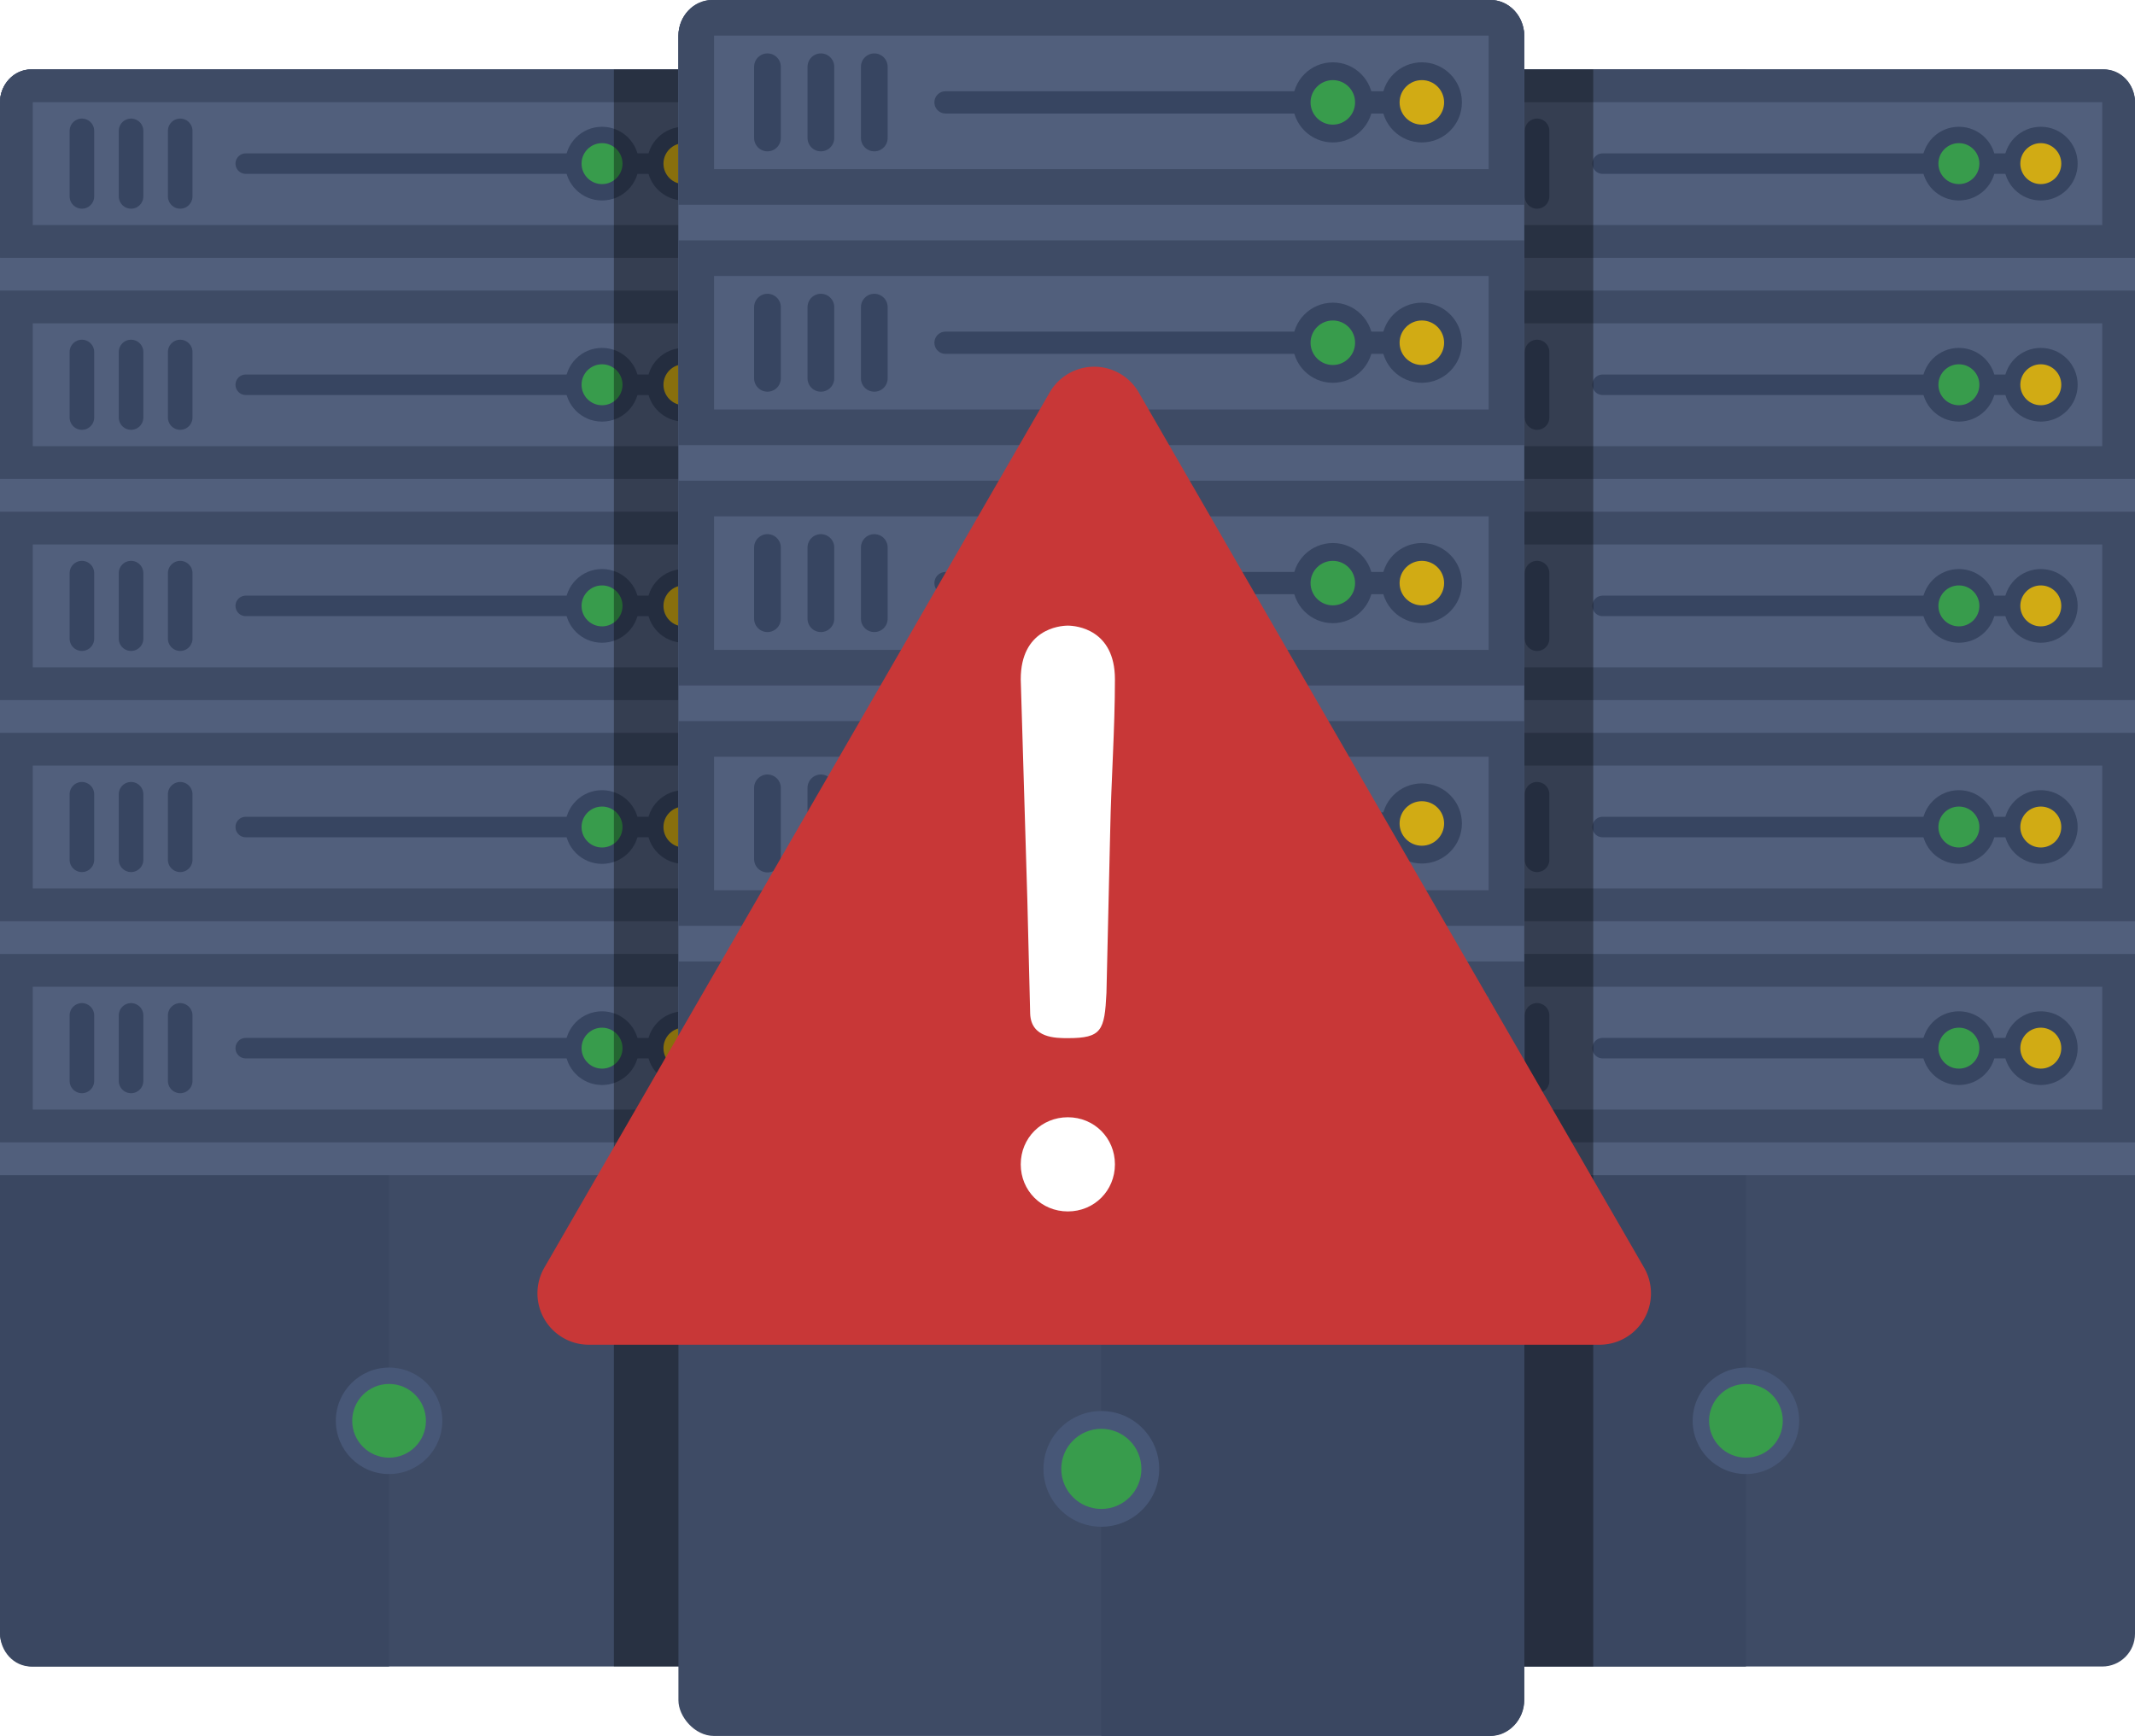 <svg id="egxmW4z6eq51" xmlns="http://www.w3.org/2000/svg" xmlns:xlink="http://www.w3.org/1999/xlink" viewBox="0 0 479.6 390" shape-rendering="geometricPrecision" text-rendering="geometricPrecision"><defs id="defs536"><filter style="color-interpolation-filters:sRGB;" id="filter33230" x="-0.245" y="-0.279" width="1.515" height="1.586"><feFlood flood-opacity="0.435" flood-color="rgb(0,0,0)" result="flood" id="feFlood33220" /><feComposite in="flood" in2="SourceGraphic" operator="in" result="composite1" id="feComposite33222" /><feGaussianBlur in="composite1" stdDeviation="25.564" result="blur" id="feGaussianBlur33224" /><feOffset dx="6" dy="6" result="offset" id="feOffset33226" /><feComposite in="SourceGraphic" in2="offset" operator="over" result="composite2" id="feComposite33228" /></filter></defs><g id="egxmW4z6eq52"><g transform="matrix(.92 0 0 0.92 102.4 11.92)"><g transform="translate(0-6)"><rect width="190" height="390" rx="8" ry="8" transform="translate(220 10)" fill="#3e4b65" stroke-width="0"/><path d="M407.4,10C411.597,10,415,13.676,415,18.211v373.579C415,396.324,411.597,400,407.4,400L320,400v-390h87.4Z" transform="matrix(-1 0 0-1 635 410)" fill="#3a4761" stroke-width="0"/><path d="M0,270L0,8.182C0,3.663,3.403,0,7.6,0h174.8C186.597,0,190,3.663,190,8.182L190,270" transform="translate(220 10)" fill="#515f7c" stroke-width="0"/></g><g transform="translate(-5-5)"><ellipse rx="13" ry="13" transform="translate(320 339)" fill="#475777" stroke-width="0"/><ellipse rx="9" ry="9" transform="translate(320 339)" fill="#389c4c" stroke-width="0"/></g><g><g transform="translate(.001 0)"><rect width="190" height="46" rx="0" ry="0" transform="translate(220 220)" fill="#3e4b65" stroke-width="0"/><rect width="174" height="30" rx="0" ry="0" transform="translate(228 228)" fill="#515f7c" stroke-width="0"/></g><g transform="translate(2 0)"><line x1="0" y1="-9" x2="0" y2="7" transform="translate(238 244)" paint-order="stroke fill markers" fill="none" stroke="#374561" stroke-width="6" stroke-linecap="round"/><line x1="0" y1="-9" x2="0" y2="7" transform="translate(250 244)" paint-order="stroke fill markers" fill="none" stroke="#374561" stroke-width="6" stroke-linecap="round"/><line x1="0" y1="-9" x2="0" y2="7" transform="translate(262 244)" paint-order="stroke fill markers" fill="none" stroke="#374561" stroke-width="6" stroke-linecap="round"/></g><g transform="translate(-2 0)"><line x1="-55.22" y1="0" x2="44.78" y2="0" transform="translate(337.22 243)" paint-order="stroke fill markers" fill="none" stroke="#374561" stroke-width="5" stroke-linecap="round"/><g transform="translate(-6 0)"><ellipse rx="9" ry="9" transform="translate(395 243)" fill="#374561" stroke-width="0"/><ellipse rx="5" ry="5" transform="translate(395 243)" fill="#d1ab14" stroke-width="0"/></g><g transform="translate(-10 0)"><ellipse rx="9" ry="9" transform="translate(379 243)" fill="#374561" stroke-width="0"/><ellipse rx="5" ry="5" transform="translate(379 243)" fill="#389c4c" stroke-width="0"/></g></g></g><g transform="translate(-.001-54)"><g transform="translate(.001 0)"><rect width="190" height="46" rx="0" ry="0" transform="translate(220 220)" fill="#3e4b65" stroke-width="0"/><rect width="174" height="30" rx="0" ry="0" transform="translate(228 228)" fill="#515f7c" stroke-width="0"/></g><g transform="translate(2 0)"><line x1="0" y1="-9" x2="0" y2="7" transform="translate(238 244)" paint-order="stroke fill markers" fill="none" stroke="#374561" stroke-width="6" stroke-linecap="round"/><line x1="0" y1="-9" x2="0" y2="7" transform="translate(250 244)" paint-order="stroke fill markers" fill="none" stroke="#374561" stroke-width="6" stroke-linecap="round"/><line x1="0" y1="-9" x2="0" y2="7" transform="translate(262 244)" paint-order="stroke fill markers" fill="none" stroke="#374561" stroke-width="6" stroke-linecap="round"/></g><g transform="translate(-2 0)"><line x1="-55.22" y1="0" x2="44.78" y2="0" transform="translate(337.22 243)" paint-order="stroke fill markers" fill="none" stroke="#374561" stroke-width="5" stroke-linecap="round"/><g transform="translate(-6 0)"><ellipse rx="9" ry="9" transform="translate(395 243)" fill="#374561" stroke-width="0"/><ellipse rx="5" ry="5" transform="translate(395 243)" fill="#d1ab14" stroke-width="0"/></g><g transform="translate(-10 0)"><ellipse rx="9" ry="9" transform="translate(379 243)" fill="#374561" stroke-width="0"/><ellipse rx="5" ry="5" transform="translate(379 243)" fill="#389c4c" stroke-width="0"/></g></g></g><g transform="translate(0-108)"><g transform="translate(.001 0)"><rect width="190" height="46" rx="0" ry="0" transform="translate(220 220)" fill="#3e4b65" stroke-width="0"/><rect width="174" height="30" rx="0" ry="0" transform="translate(228 228)" fill="#515f7c" stroke-width="0"/></g><g transform="translate(2 0)"><line x1="0" y1="-9" x2="0" y2="7" transform="translate(238 244)" paint-order="stroke fill markers" fill="none" stroke="#374561" stroke-width="6" stroke-linecap="round"/><line x1="0" y1="-9" x2="0" y2="7" transform="translate(250 244)" paint-order="stroke fill markers" fill="none" stroke="#374561" stroke-width="6" stroke-linecap="round"/><line x1="0" y1="-9" x2="0" y2="7" transform="translate(262 244)" paint-order="stroke fill markers" fill="none" stroke="#374561" stroke-width="6" stroke-linecap="round"/></g><g transform="translate(-2 0)"><line x1="-55.22" y1="0" x2="44.78" y2="0" transform="translate(337.22 243)" paint-order="stroke fill markers" fill="none" stroke="#374561" stroke-width="5" stroke-linecap="round"/><g transform="translate(-6 0)"><ellipse rx="9" ry="9" transform="translate(395 243)" fill="#374561" stroke-width="0"/><ellipse rx="5" ry="5" transform="translate(395 243)" fill="#d1ab14" stroke-width="0"/></g><g transform="translate(-10 0)"><ellipse rx="9" ry="9" transform="translate(379 243)" fill="#374561" stroke-width="0"/><ellipse rx="5" ry="5" transform="translate(379 243)" fill="#389c4c" stroke-width="0"/></g></g></g><g transform="translate(0-162)"><g transform="translate(.001 0)"><rect width="190" height="46" rx="0" ry="0" transform="translate(220 220)" fill="#3e4b65" stroke-width="0"/><rect width="174" height="30" rx="0" ry="0" transform="translate(228 228)" fill="#515f7c" stroke-width="0"/></g><g transform="translate(2 0)"><line x1="0" y1="-9" x2="0" y2="7" transform="translate(238 244)" paint-order="stroke fill markers" fill="none" stroke="#374561" stroke-width="6" stroke-linecap="round"/><line x1="0" y1="-9" x2="0" y2="7" transform="translate(250 244)" paint-order="stroke fill markers" fill="none" stroke="#374561" stroke-width="6" stroke-linecap="round"/><line x1="0" y1="-9" x2="0" y2="7" transform="translate(262 244)" paint-order="stroke fill markers" fill="none" stroke="#374561" stroke-width="6" stroke-linecap="round"/></g><g transform="translate(-2 0)"><line x1="-55.22" y1="0" x2="44.78" y2="0" transform="translate(337.22 243)" paint-order="stroke fill markers" fill="none" stroke="#374561" stroke-width="5" stroke-linecap="round"/><g transform="translate(-6 0)"><ellipse rx="9" ry="9" transform="translate(395 243)" fill="#374561" stroke-width="0"/><ellipse rx="5" ry="5" transform="translate(395 243)" fill="#d1ab14" stroke-width="0"/></g><g transform="translate(-10 0)"><ellipse rx="9" ry="9" transform="translate(379 243)" fill="#374561" stroke-width="0"/><ellipse rx="5" ry="5" transform="translate(379 243)" fill="#389c4c" stroke-width="0"/></g></g></g><g transform="translate(0-216)"><g transform="translate(.001 0)"><path d="M0,46L0,8C0,3.582,3.403,0,7.6,0h174.8c4.197,0,7.6,3.582,7.6,8v38" transform="translate(220 220)" fill="#3e4b65" stroke-width="0"/><rect width="174" height="30" rx="0" ry="0" transform="translate(228 228)" fill="#515f7c" stroke-width="0"/></g><g transform="translate(2 0)"><line x1="0" y1="-9" x2="0" y2="7" transform="translate(238 244)" paint-order="stroke fill markers" fill="none" stroke="#374561" stroke-width="6" stroke-linecap="round"/><line x1="0" y1="-9" x2="0" y2="7" transform="translate(250 244)" paint-order="stroke fill markers" fill="none" stroke="#374561" stroke-width="6" stroke-linecap="round"/><line x1="0" y1="-9" x2="0" y2="7" transform="translate(262 244)" paint-order="stroke fill markers" fill="none" stroke="#374561" stroke-width="6" stroke-linecap="round"/></g><g transform="translate(-2 0)"><line x1="-55.22" y1="0" x2="44.78" y2="0" transform="translate(337.22 243)" paint-order="stroke fill markers" fill="none" stroke="#374561" stroke-width="5" stroke-linecap="round"/><g transform="translate(-6 0)"><ellipse rx="9" ry="9" transform="translate(395 243)" fill="#374561" stroke-width="0"/><ellipse rx="5" ry="5" transform="translate(395 243)" fill="#d1ab14" stroke-width="0"/></g><g transform="translate(-10 0)"><ellipse rx="9" ry="9" transform="translate(379 243)" fill="#374561" stroke-width="0"/><ellipse rx="5" ry="5" transform="translate(379 243)" fill="#389c4c" stroke-width="0"/></g></g></g></g><g transform="matrix(.92 0 0 0.92-202.4 11.92)"><g transform="translate(0-6)"><rect width="190" height="390" rx="8" ry="8" transform="translate(220 10)" fill="#3e4b65" stroke-width="0"/><path d="M407.4,10C411.597,10,415,13.676,415,18.211v373.579C415,396.324,411.597,400,407.4,400L320,400v-390h87.4Z" transform="matrix(-1 0 0-1 635 410)" fill="#3a4761" stroke-width="0"/><path d="M0,270L0,8.182C0,3.663,3.403,0,7.6,0h174.8C186.597,0,190,3.663,190,8.182L190,270" transform="translate(220 10)" fill="#515f7c" stroke-width="0"/></g><g transform="translate(-5-5)"><ellipse rx="13" ry="13" transform="translate(320 339)" fill="#475777" stroke-width="0"/><ellipse rx="9" ry="9" transform="translate(320 339)" fill="#389c4c" stroke-width="0"/></g><g><g transform="translate(.001 0)"><rect width="190" height="46" rx="0" ry="0" transform="translate(220 220)" fill="#3e4b65" stroke-width="0"/><rect width="174" height="30" rx="0" ry="0" transform="translate(228 228)" fill="#515f7c" stroke-width="0"/></g><g transform="translate(2 0)"><line x1="0" y1="-9" x2="0" y2="7" transform="translate(238 244)" paint-order="stroke fill markers" fill="none" stroke="#374561" stroke-width="6" stroke-linecap="round"/><line x1="0" y1="-9" x2="0" y2="7" transform="translate(250 244)" paint-order="stroke fill markers" fill="none" stroke="#374561" stroke-width="6" stroke-linecap="round"/><line x1="0" y1="-9" x2="0" y2="7" transform="translate(262 244)" paint-order="stroke fill markers" fill="none" stroke="#374561" stroke-width="6" stroke-linecap="round"/></g><g transform="translate(-2 0)"><line x1="-55.22" y1="0" x2="44.78" y2="0" transform="translate(337.22 243)" paint-order="stroke fill markers" fill="none" stroke="#374561" stroke-width="5" stroke-linecap="round"/><g transform="translate(-6 0)"><ellipse rx="9" ry="9" transform="translate(395 243)" fill="#374561" stroke-width="0"/><ellipse rx="5" ry="5" transform="translate(395 243)" fill="#d1ab14" stroke-width="0"/></g><g transform="translate(-10 0)"><ellipse rx="9" ry="9" transform="translate(379 243)" fill="#374561" stroke-width="0"/><ellipse rx="5" ry="5" transform="translate(379 243)" fill="#389c4c" stroke-width="0"/></g></g></g><g transform="translate(-.001-54)"><g transform="translate(.001 0)"><rect width="190" height="46" rx="0" ry="0" transform="translate(220 220)" fill="#3e4b65" stroke-width="0"/><rect width="174" height="30" rx="0" ry="0" transform="translate(228 228)" fill="#515f7c" stroke-width="0"/></g><g transform="translate(2 0)"><line x1="0" y1="-9" x2="0" y2="7" transform="translate(238 244)" paint-order="stroke fill markers" fill="none" stroke="#374561" stroke-width="6" stroke-linecap="round"/><line x1="0" y1="-9" x2="0" y2="7" transform="translate(250 244)" paint-order="stroke fill markers" fill="none" stroke="#374561" stroke-width="6" stroke-linecap="round"/><line x1="0" y1="-9" x2="0" y2="7" transform="translate(262 244)" paint-order="stroke fill markers" fill="none" stroke="#374561" stroke-width="6" stroke-linecap="round"/></g><g transform="translate(-2 0)"><line x1="-55.22" y1="0" x2="44.78" y2="0" transform="translate(337.22 243)" paint-order="stroke fill markers" fill="none" stroke="#374561" stroke-width="5" stroke-linecap="round"/><g transform="translate(-6 0)"><ellipse rx="9" ry="9" transform="translate(395 243)" fill="#374561" stroke-width="0"/><ellipse rx="5" ry="5" transform="translate(395 243)" fill="#d1ab14" stroke-width="0"/></g><g transform="translate(-10 0)"><ellipse rx="9" ry="9" transform="translate(379 243)" fill="#374561" stroke-width="0"/><ellipse rx="5" ry="5" transform="translate(379 243)" fill="#389c4c" stroke-width="0"/></g></g></g><g transform="translate(0-108)"><g transform="translate(.001 0)"><rect width="190" height="46" rx="0" ry="0" transform="translate(220 220)" fill="#3e4b65" stroke-width="0"/><rect width="174" height="30" rx="0" ry="0" transform="translate(228 228)" fill="#515f7c" stroke-width="0"/></g><g transform="translate(2 0)"><line x1="0" y1="-9" x2="0" y2="7" transform="translate(238 244)" paint-order="stroke fill markers" fill="none" stroke="#374561" stroke-width="6" stroke-linecap="round"/><line x1="0" y1="-9" x2="0" y2="7" transform="translate(250 244)" paint-order="stroke fill markers" fill="none" stroke="#374561" stroke-width="6" stroke-linecap="round"/><line x1="0" y1="-9" x2="0" y2="7" transform="translate(262 244)" paint-order="stroke fill markers" fill="none" stroke="#374561" stroke-width="6" stroke-linecap="round"/></g><g transform="translate(-2 0)"><line x1="-55.22" y1="0" x2="44.78" y2="0" transform="translate(337.22 243)" paint-order="stroke fill markers" fill="none" stroke="#374561" stroke-width="5" stroke-linecap="round"/><g transform="translate(-6 0)"><ellipse rx="9" ry="9" transform="translate(395 243)" fill="#374561" stroke-width="0"/><ellipse rx="5" ry="5" transform="translate(395 243)" fill="#d1ab14" stroke-width="0"/></g><g transform="translate(-10 0)"><ellipse rx="9" ry="9" transform="translate(379 243)" fill="#374561" stroke-width="0"/><ellipse rx="5" ry="5" transform="translate(379 243)" fill="#389c4c" stroke-width="0"/></g></g></g><g transform="translate(0-162)"><g transform="translate(.001 0)"><rect width="190" height="46" rx="0" ry="0" transform="translate(220 220)" fill="#3e4b65" stroke-width="0"/><rect width="174" height="30" rx="0" ry="0" transform="translate(228 228)" fill="#515f7c" stroke-width="0"/></g><g transform="translate(2 0)"><line x1="0" y1="-9" x2="0" y2="7" transform="translate(238 244)" paint-order="stroke fill markers" fill="none" stroke="#374561" stroke-width="6" stroke-linecap="round"/><line x1="0" y1="-9" x2="0" y2="7" transform="translate(250 244)" paint-order="stroke fill markers" fill="none" stroke="#374561" stroke-width="6" stroke-linecap="round"/><line x1="0" y1="-9" x2="0" y2="7" transform="translate(262 244)" paint-order="stroke fill markers" fill="none" stroke="#374561" stroke-width="6" stroke-linecap="round"/></g><g transform="translate(-2 0)"><line x1="-55.22" y1="0" x2="44.78" y2="0" transform="translate(337.22 243)" paint-order="stroke fill markers" fill="none" stroke="#374561" stroke-width="5" stroke-linecap="round"/><g transform="translate(-6 0)"><ellipse rx="9" ry="9" transform="translate(395 243)" fill="#374561" stroke-width="0"/><ellipse rx="5" ry="5" transform="translate(395 243)" fill="#d1ab14" stroke-width="0"/></g><g transform="translate(-10 0)"><ellipse rx="9" ry="9" transform="translate(379 243)" fill="#374561" stroke-width="0"/><ellipse rx="5" ry="5" transform="translate(379 243)" fill="#389c4c" stroke-width="0"/></g></g></g><g transform="translate(0-216)"><g transform="translate(.001 0)"><path d="M0,46L0,8C0,3.582,3.403,0,7.6,0h174.8c4.197,0,7.6,3.582,7.6,8v38" transform="translate(220 220)" fill="#3e4b65" stroke-width="0"/><rect width="174" height="30" rx="0" ry="0" transform="translate(228 228)" fill="#515f7c" stroke-width="0"/></g><g transform="translate(2 0)"><line x1="0" y1="-9" x2="0" y2="7" transform="translate(238 244)" paint-order="stroke fill markers" fill="none" stroke="#374561" stroke-width="6" stroke-linecap="round"/><line x1="0" y1="-9" x2="0" y2="7" transform="translate(250 244)" paint-order="stroke fill markers" fill="none" stroke="#374561" stroke-width="6" stroke-linecap="round"/><line x1="0" y1="-9" x2="0" y2="7" transform="translate(262 244)" paint-order="stroke fill markers" fill="none" stroke="#374561" stroke-width="6" stroke-linecap="round"/></g><g transform="translate(-2 0)"><line x1="-55.22" y1="0" x2="44.78" y2="0" transform="translate(337.22 243)" paint-order="stroke fill markers" fill="none" stroke="#374561" stroke-width="5" stroke-linecap="round"/><g transform="translate(-6 0)"><ellipse rx="9" ry="9" transform="translate(395 243)" fill="#374561" stroke-width="0"/><ellipse rx="5" ry="5" transform="translate(395 243)" fill="#d1ab14" stroke-width="0"/></g><g transform="translate(-10 0)"><ellipse rx="9" ry="9" transform="translate(379 243)" fill="#374561" stroke-width="0"/><ellipse rx="5" ry="5" transform="translate(379 243)" fill="#389c4c" stroke-width="0"/></g></g></g></g><rect width="220" height="358.8" rx="0" ry="0" transform="translate(137.9 15.6)" fill-opacity="0.35" stroke-width="0"/><g transform="translate(-67.6-4)"><g transform="translate(0-6)"><rect width="190" height="390" rx="8" ry="8" transform="translate(220 10)" fill="#3e4b65" stroke-width="0"/><path d="M407.4,10C411.597,10,415,13.676,415,18.211v373.579C415,396.324,411.597,400,407.4,400L320,400v-390h87.4Z" transform="translate(-5 0)" fill="#3a4761" stroke-width="0"/><path d="M0,270L0,8.182C0,3.663,3.403,0,7.6,0h174.8C186.597,0,190,3.663,190,8.182L190,270" transform="translate(220 10)" fill="#515f7c" stroke-width="0"/></g><g transform="translate(-5-5)"><ellipse rx="13" ry="13" transform="translate(320 339)" fill="#475777" stroke-width="0"/><ellipse rx="9" ry="9" transform="translate(320 339)" fill="#389c4c" stroke-width="0"/></g><g><g transform="translate(.001 0)"><rect width="190" height="46" rx="0" ry="0" transform="translate(220 220)" fill="#3e4b65" stroke-width="0"/><rect width="174" height="30" rx="0" ry="0" transform="translate(228 228)" fill="#515f7c" stroke-width="0"/></g><g transform="translate(2 0)"><line x1="0" y1="-9" x2="0" y2="7" transform="translate(238 244)" paint-order="stroke fill markers" fill="none" stroke="#374561" stroke-width="6" stroke-linecap="round"/><line x1="0" y1="-9" x2="0" y2="7" transform="translate(250 244)" paint-order="stroke fill markers" fill="none" stroke="#374561" stroke-width="6" stroke-linecap="round"/><line x1="0" y1="-9" x2="0" y2="7" transform="translate(262 244)" paint-order="stroke fill markers" fill="none" stroke="#374561" stroke-width="6" stroke-linecap="round"/></g><g transform="translate(-2 0)"><line x1="-55.22" y1="0" x2="44.78" y2="0" transform="translate(337.22 243)" paint-order="stroke fill markers" fill="none" stroke="#374561" stroke-width="5" stroke-linecap="round"/><g transform="translate(-6 0)"><ellipse rx="9" ry="9" transform="translate(395 243)" fill="#374561" stroke-width="0"/><ellipse rx="5" ry="5" transform="translate(395 243)" fill="#d1ab14" stroke-width="0"/></g><g transform="translate(-10 0)"><ellipse rx="9" ry="9" transform="translate(379 243)" fill="#374561" stroke-width="0"/><ellipse rx="5" ry="5" transform="translate(379 243)" fill="#389c4c" stroke-width="0"/></g></g></g><g transform="translate(-.001-54)"><g transform="translate(.001 0)"><rect width="190" height="46" rx="0" ry="0" transform="translate(220 220)" fill="#3e4b65" stroke-width="0"/><rect width="174" height="30" rx="0" ry="0" transform="translate(228 228)" fill="#515f7c" stroke-width="0"/></g><g transform="translate(2 0)"><line x1="0" y1="-9" x2="0" y2="7" transform="translate(238 244)" paint-order="stroke fill markers" fill="none" stroke="#374561" stroke-width="6" stroke-linecap="round"/><line x1="0" y1="-9" x2="0" y2="7" transform="translate(250 244)" paint-order="stroke fill markers" fill="none" stroke="#374561" stroke-width="6" stroke-linecap="round"/><line x1="0" y1="-9" x2="0" y2="7" transform="translate(262 244)" paint-order="stroke fill markers" fill="none" stroke="#374561" stroke-width="6" stroke-linecap="round"/></g><g transform="translate(-2 0)"><line x1="-55.22" y1="0" x2="44.78" y2="0" transform="translate(337.22 243)" paint-order="stroke fill markers" fill="none" stroke="#374561" stroke-width="5" stroke-linecap="round"/><g transform="translate(-6 0)"><ellipse rx="9" ry="9" transform="translate(395 243)" fill="#374561" stroke-width="0"/><ellipse rx="5" ry="5" transform="translate(395 243)" fill="#d1ab14" stroke-width="0"/></g><g transform="translate(-10 0)"><ellipse rx="9" ry="9" transform="translate(379 243)" fill="#374561" stroke-width="0"/><ellipse rx="5" ry="5" transform="translate(379 243)" fill="#389c4c" stroke-width="0"/></g></g></g><g transform="translate(0-108)"><g transform="translate(.001 0)"><rect width="190" height="46" rx="0" ry="0" transform="translate(220 220)" fill="#3e4b65" stroke-width="0"/><rect width="174" height="30" rx="0" ry="0" transform="translate(228 228)" fill="#515f7c" stroke-width="0"/></g><g transform="translate(2 0)"><line x1="0" y1="-9" x2="0" y2="7" transform="translate(238 244)" paint-order="stroke fill markers" fill="none" stroke="#374561" stroke-width="6" stroke-linecap="round"/><line x1="0" y1="-9" x2="0" y2="7" transform="translate(250 244)" paint-order="stroke fill markers" fill="none" stroke="#374561" stroke-width="6" stroke-linecap="round"/><line x1="0" y1="-9" x2="0" y2="7" transform="translate(262 244)" paint-order="stroke fill markers" fill="none" stroke="#374561" stroke-width="6" stroke-linecap="round"/></g><g transform="translate(-2 0)"><line x1="-55.22" y1="0" x2="44.78" y2="0" transform="translate(337.22 243)" paint-order="stroke fill markers" fill="none" stroke="#374561" stroke-width="5" stroke-linecap="round"/><g transform="translate(-6 0)"><ellipse rx="9" ry="9" transform="translate(395 243)" fill="#374561" stroke-width="0"/><ellipse rx="5" ry="5" transform="translate(395 243)" fill="#d1ab14" stroke-width="0"/></g><g transform="translate(-10 0)"><ellipse rx="9" ry="9" transform="translate(379 243)" fill="#374561" stroke-width="0"/><ellipse rx="5" ry="5" transform="translate(379 243)" fill="#389c4c" stroke-width="0"/></g></g></g><g transform="translate(0-162)"><g transform="translate(.001 0)"><rect width="190" height="46" rx="0" ry="0" transform="translate(220 220)" fill="#3e4b65" stroke-width="0"/><rect width="174" height="30" rx="0" ry="0" transform="translate(228 228)" fill="#515f7c" stroke-width="0"/></g><g transform="translate(2 0)"><line x1="0" y1="-9" x2="0" y2="7" transform="translate(238 244)" paint-order="stroke fill markers" fill="none" stroke="#374561" stroke-width="6" stroke-linecap="round"/><line x1="0" y1="-9" x2="0" y2="7" transform="translate(250 244)" paint-order="stroke fill markers" fill="none" stroke="#374561" stroke-width="6" stroke-linecap="round"/><line x1="0" y1="-9" x2="0" y2="7" transform="translate(262 244)" paint-order="stroke fill markers" fill="none" stroke="#374561" stroke-width="6" stroke-linecap="round"/></g><g transform="translate(-2 0)"><line x1="-55.22" y1="0" x2="44.78" y2="0" transform="translate(337.22 243)" paint-order="stroke fill markers" fill="none" stroke="#374561" stroke-width="5" stroke-linecap="round"/><g transform="translate(-6 0)"><ellipse rx="9" ry="9" transform="translate(395 243)" fill="#374561" stroke-width="0"/><ellipse rx="5" ry="5" transform="translate(395 243)" fill="#d1ab14" stroke-width="0"/></g><g transform="translate(-10 0)"><ellipse rx="9" ry="9" transform="translate(379 243)" fill="#374561" stroke-width="0"/><ellipse rx="5" ry="5" transform="translate(379 243)" fill="#389c4c" stroke-width="0"/></g></g></g><g transform="translate(0-216)"><g transform="translate(.001 0)"><path d="M0,46L0,8C0,3.582,3.403,0,7.6,0h174.8c4.197,0,7.6,3.582,7.6,8v38" transform="translate(220 220)" fill="#3e4b65" stroke-width="0"/><rect width="174" height="30" rx="0" ry="0" transform="translate(228 228)" fill="#515f7c" stroke-width="0"/></g><g transform="translate(2 0)"><line x1="0" y1="-9" x2="0" y2="7" transform="translate(238 244)" paint-order="stroke fill markers" fill="none" stroke="#374561" stroke-width="6" stroke-linecap="round"/><line x1="0" y1="-9" x2="0" y2="7" transform="translate(250 244)" paint-order="stroke fill markers" fill="none" stroke="#374561" stroke-width="6" stroke-linecap="round"/><line x1="0" y1="-9" x2="0" y2="7" transform="translate(262 244)" paint-order="stroke fill markers" fill="none" stroke="#374561" stroke-width="6" stroke-linecap="round"/></g><g transform="translate(-2 0)"><line x1="-55.22" y1="0" x2="44.78" y2="0" transform="translate(337.22 243)" paint-order="stroke fill markers" fill="none" stroke="#374561" stroke-width="5" stroke-linecap="round"/><g transform="translate(-6 0)"><ellipse rx="9" ry="9" transform="translate(395 243)" fill="#374561" stroke-width="0"/><ellipse rx="5" ry="5" transform="translate(395 243)" fill="#d1ab14" stroke-width="0"/></g><g transform="translate(-10 0)"><ellipse rx="9" ry="9" transform="translate(379 243)" fill="#374561" stroke-width="0"/><ellipse rx="5" ry="5" transform="translate(379 243)" fill="#389c4c" stroke-width="0"/></g></g></g></g></g><path style="fill:#c83737;stroke-width:0;stroke-linecap:round;filter:url(#filter33230)" id="path1558" d="m 353.322,296.108 -93.522,10e-6 -133.522,-10e-6 a 11.547,11.547 60 0 1 -10,-17.321 L 163.039,197.795 229.8,82.161 a 11.547,11.547 2.5219885e-7 0 1 20,0 l 46.761,80.993 66.761,115.634 a 11.547,11.547 120 0 1 -10,17.321 z" /><g aria-label="!" transform="matrix(1.653,0,0,1.653,-140.209,-148.666)" id="text4980"><path d="m 236.336,182.264 c 0,-6.784 -5.248,-7.296 -6.4,-7.296 -1.152,0 -6.4,0.512 -6.4,7.296 l 0.896,29.952 0.384,15.488 c 0.128,3.328 3.456,3.328 5.12,3.328 4.608,0 4.992,-1.024 5.248,-6.144 l 0.512,-22.144 c 0.128,-6.656 0.64,-13.696 0.64,-20.48 z m 0,65.92 c 0,-3.584 -2.816,-6.4 -6.4,-6.4 -3.584,0 -6.4,2.816 -6.4,6.4 0,3.584 2.816,6.4 6.4,6.4 3.584,0 6.4,-2.816 6.4,-6.4 z" style="fill:#ffffff" id="path41205" /></g></svg>